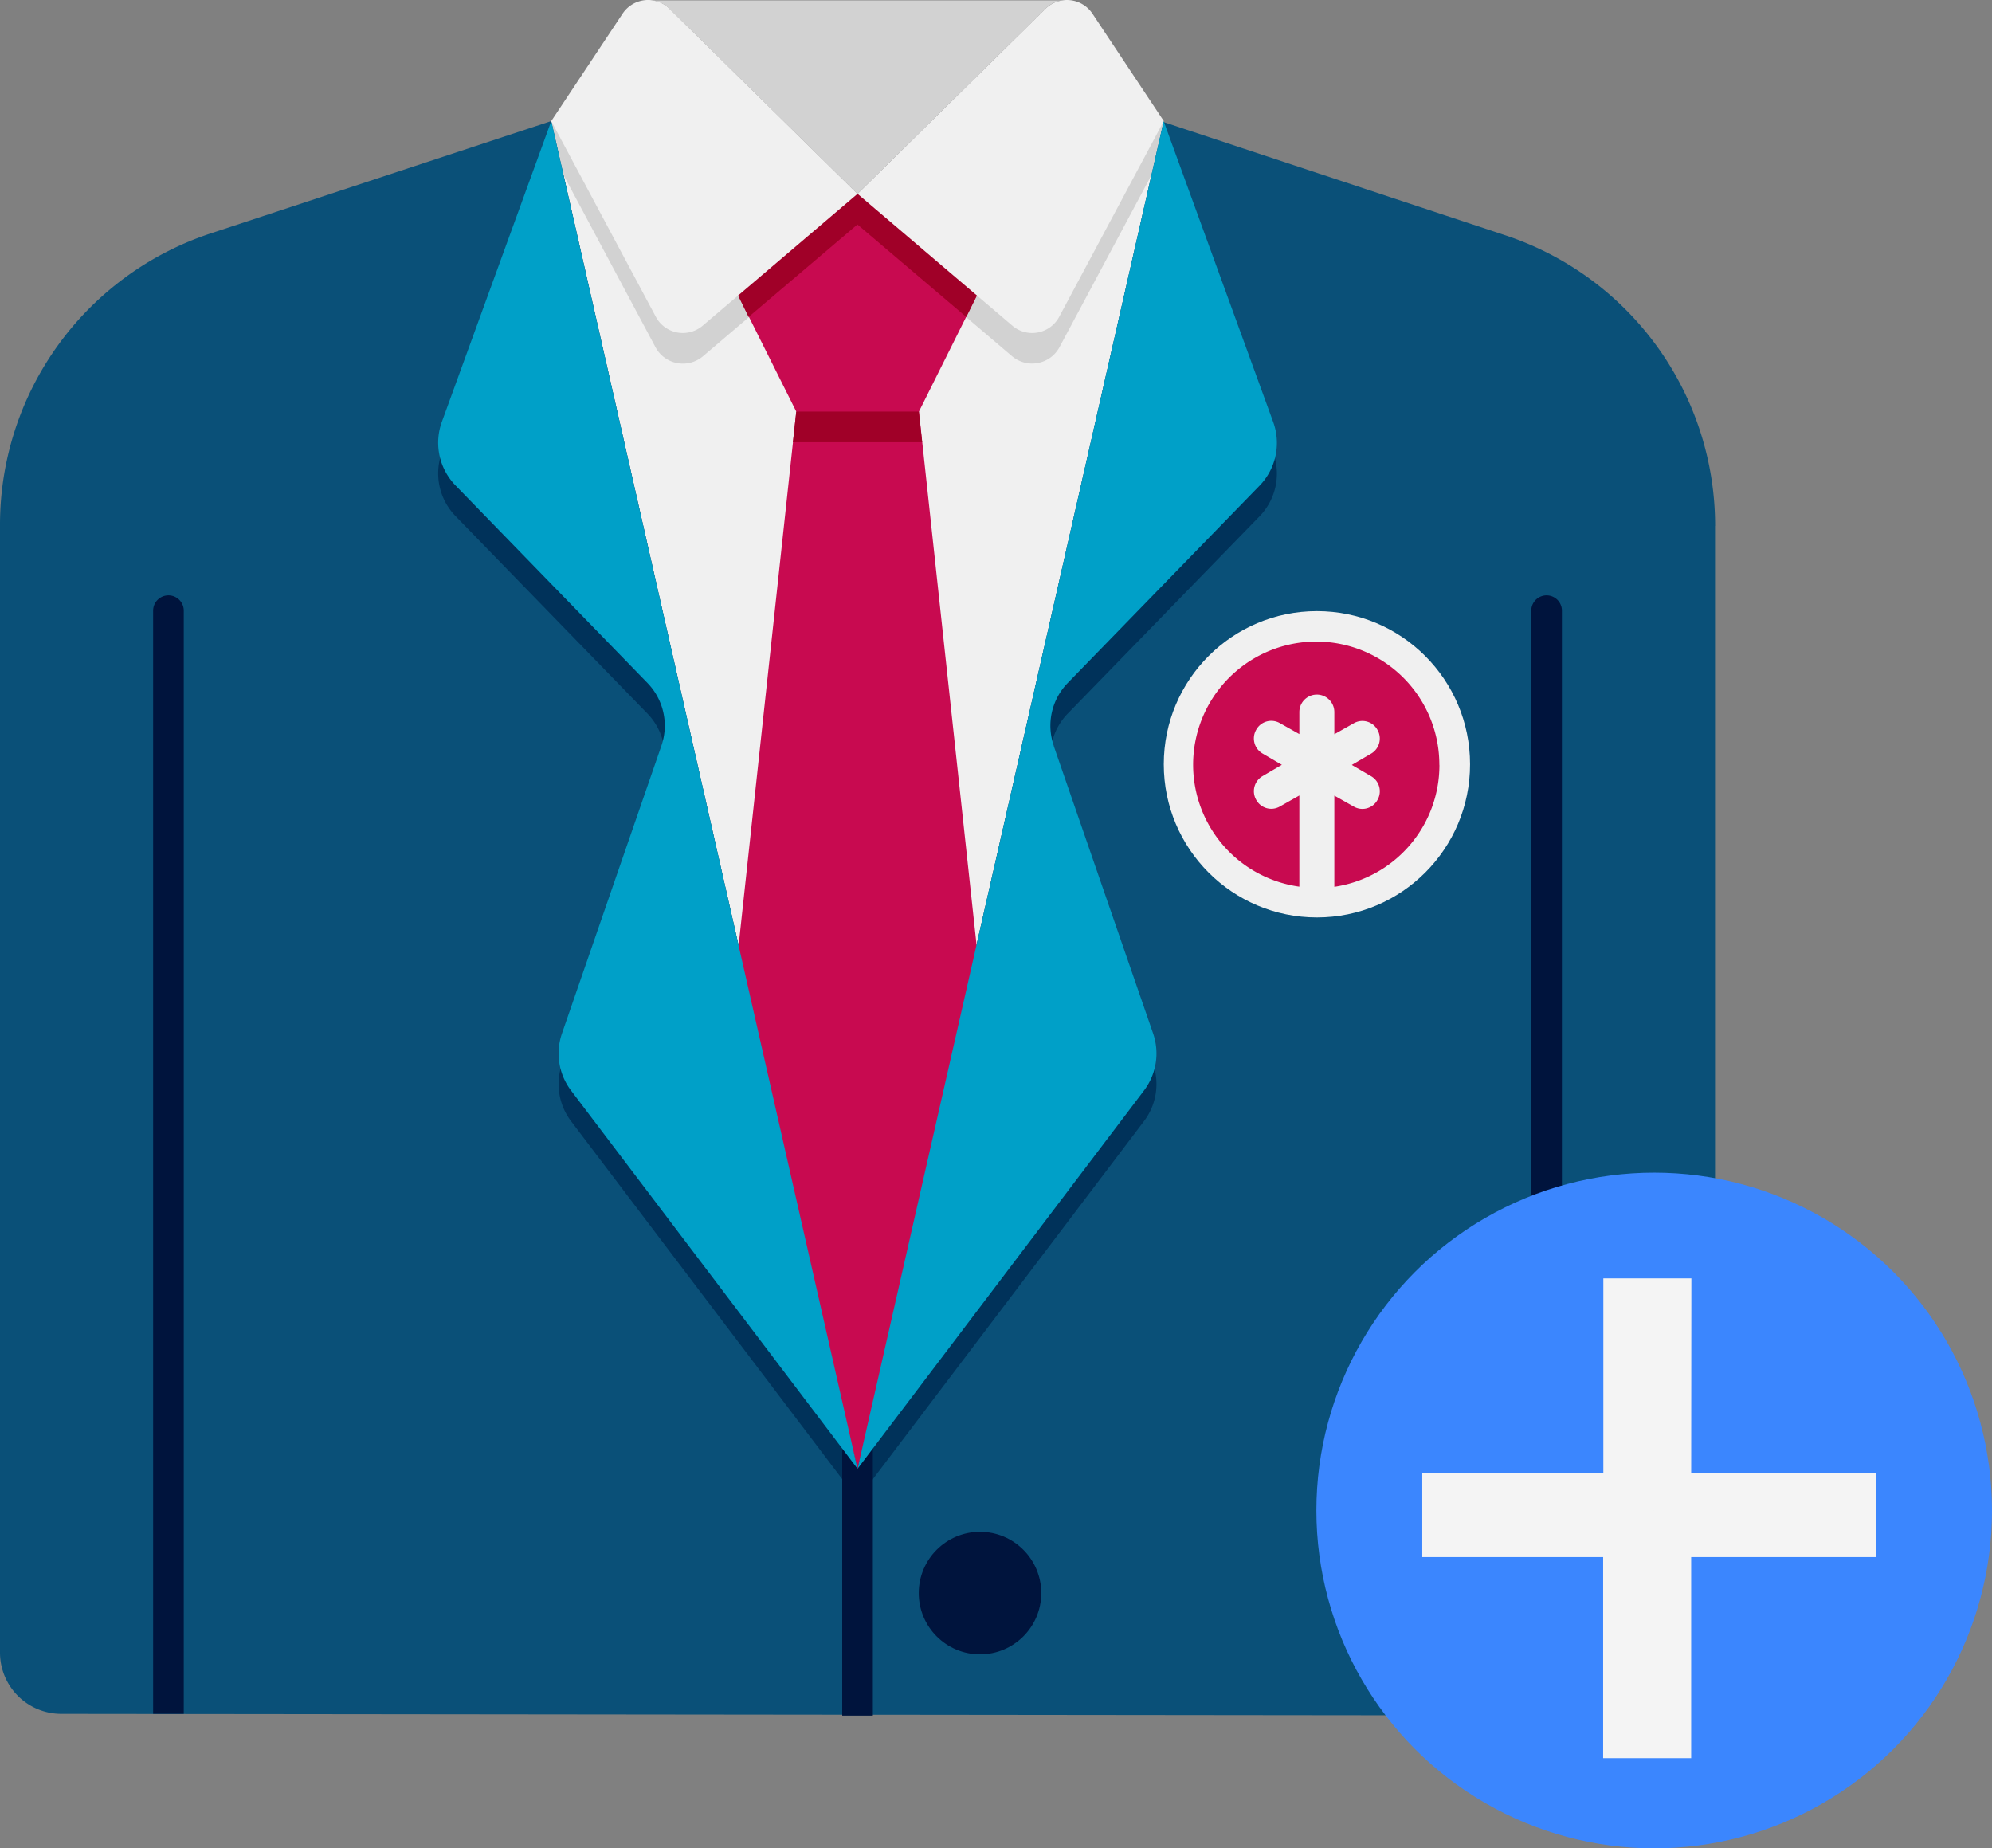 <svg xmlns="http://www.w3.org/2000/svg" width="53.072" height="49.239" viewBox="0 0 53.072 49.239">
  <rect x="0" y="0" width="53.072" height="49.239" fill="#808080" stroke="none"/>
  <g id="Add_uniform" data-name="Add uniform" transform="translate(-4 -3.988)">
    <g id="Icons" transform="translate(4 3.988)">
      <g id="Group_58595" data-name="Group 58595">
        <g id="Group_58586" data-name="Group 58586" transform="translate(0 3.225)">
          <g id="Group_58555" data-name="Group 58555" transform="translate(14.687 0)">
            <g id="Group_58554" data-name="Group 58554">
              <path id="Path_263940" data-name="Path 263940" d="M38.311,7.964l-.318,1.412L30.159,43.842,22.326,9.376,22,7.94h5.793l2.366,2.334L32.526,7.94h5.712Z" transform="translate(-22 -7.94)" fill="#f0f0f0"/>
            </g>
          </g>
          <g id="Group_58557" data-name="Group 58557" transform="translate(14.687 0)">
            <g id="Group_58556" data-name="Group 58556">
              <path id="Path_263941" data-name="Path 263941" d="M30.159,10.7l-4.121,3.509a.828.828,0,0,1-1.257-.237L22.326,9.376,22,7.94h5.353Z" transform="translate(-22 -7.94)" fill="#d2d2d2"/>
            </g>
          </g>
          <g id="Group_58559" data-name="Group 58559" transform="translate(22.847 0)">
            <g id="Group_58558" data-name="Group 58558">
              <path id="Path_263942" data-name="Path 263942" d="M40.151,7.964l-.318,1.412L37.377,13.97a.828.828,0,0,1-1.257.237L32,10.7,34.807,7.94h5.271Z" transform="translate(-32 -7.94)" fill="#d2d2d2"/>
            </g>
          </g>
          <g id="Group_58561" data-name="Group 58561" transform="translate(0 0)">
            <g id="Group_58560" data-name="Group 58560">
              <path id="Path_263943" data-name="Path 263943" d="M49.693,18.727V48.785a1.632,1.632,0,0,1-1.634,1.632L5.63,50.371A1.632,1.632,0,0,1,4,48.739V18.686a8.174,8.174,0,0,1,5.606-7.751L18.687,7.94l8.159,35.9L35,7.964l.016.008,9.09,3.011a8.152,8.152,0,0,1,5.589,7.743Z" transform="translate(-4 -7.94)" fill="#0a5078"/>
            </g>
          </g>
          <g id="Group_58563" data-name="Group 58563" transform="translate(11.675 0.816)">
            <g id="Group_58562" data-name="Group 58562">
              <path id="Path_263944" data-name="Path 263944" d="M21.605,33.247l2.65-7.667a1.633,1.633,0,0,0-.372-1.671L18.77,18.648a1.632,1.632,0,0,1-.363-1.7L21.32,8.94l8.159,35.9L21.847,34.766A1.634,1.634,0,0,1,21.605,33.247Z" transform="translate(-18.308 -8.94)" fill="#00325a"/>
            </g>
          </g>
          <g id="Group_58565" data-name="Group 58565" transform="translate(22.847 0.816)">
            <g id="Group_58564" data-name="Group 58564">
              <path id="Path_263945" data-name="Path 263945" d="M37.225,25.58l2.65,7.667a1.632,1.632,0,0,1-.242,1.518L32,44.842,40.151,8.964l.008-.024.008.033,2.906,7.981a1.633,1.633,0,0,1-.363,1.7L37.6,23.909a1.631,1.631,0,0,0-.372,1.671Z" transform="translate(-32 -8.94)" fill="#00325a"/>
            </g>
          </g>
          <g id="Group_58567" data-name="Group 58567" transform="translate(22.439 32.687)">
            <g id="Group_58566" data-name="Group 58566">
              <path id="Path_263946" data-name="Path 263946" d="M31.5,48h.816v9.791H31.5Z" transform="translate(-31.5 -48)" fill="#00143d"/>
            </g>
          </g>
          <g id="Group_58569" data-name="Group 58569" transform="translate(19.583 1.938)">
            <g id="Group_58568" data-name="Group 58568">
              <path id="Path_263947" data-name="Path 263947" d="M32.9,16.116l1.632,15.107L31.264,44.279,28,31.224l1.632-15.107L28,12.853V10.315h6.528v2.538Z" transform="translate(-28 -10.315)" fill="#c80a50"/>
            </g>
          </g>
          <g id="Group_58571" data-name="Group 58571" transform="translate(19.583 1.938)">
            <g id="Group_58570" data-name="Group 58570">
              <path id="Path_263948" data-name="Path 263948" d="M34.528,10.315v2.538l-.367.743-2.9-2.464-2.9,2.464L28,12.853V10.315Z" transform="translate(-28 -10.315)" fill="#a00028"/>
            </g>
          </g>
          <g id="Group_58573" data-name="Group 58573" transform="translate(11.675 0)">
            <g id="Group_58572" data-name="Group 58572">
              <path id="Path_263949" data-name="Path 263949" d="M21.605,32.247l2.65-7.667a1.633,1.633,0,0,0-.372-1.671L18.77,17.648a1.632,1.632,0,0,1-.363-1.7L21.32,7.94l8.159,35.9L21.847,33.766A1.634,1.634,0,0,1,21.605,32.247Z" transform="translate(-18.308 -7.94)" fill="#00a0c8"/>
            </g>
          </g>
          <g id="Group_58575" data-name="Group 58575" transform="translate(22.847)">
            <g id="Group_58574" data-name="Group 58574">
              <path id="Path_263950" data-name="Path 263950" d="M37.225,24.58l2.65,7.667a1.632,1.632,0,0,1-.242,1.518L32,43.842,40.151,7.964l.008-.024.008.033,2.906,7.981a1.633,1.633,0,0,1-.363,1.7L37.6,22.909a1.631,1.631,0,0,0-.372,1.671Z" transform="translate(-32 -7.94)" fill="#00a0c8"/>
            </g>
          </g>
          <g id="Group_58577" data-name="Group 58577" transform="translate(40.797 12.635)">
            <g id="Group_58576" data-name="Group 58576">
              <path id="Path_263951" data-name="Path 263951" d="M54.816,53.219H54V23.833a.408.408,0,1,1,.816,0Z" transform="translate(-54 -23.425)" fill="#00143d"/>
            </g>
          </g>
          <g id="Group_58579" data-name="Group 58579" transform="translate(4.08 12.635)">
            <g id="Group_58578" data-name="Group 58578">
              <path id="Path_263952" data-name="Path 263952" d="M9.816,53.219H9V23.833a.408.408,0,0,1,.816,0Z" transform="translate(-9 -23.425)" fill="#00143d"/>
            </g>
          </g>
          <g id="Group_58581" data-name="Group 58581" transform="translate(21.125 7.739)">
            <g id="Group_58580" data-name="Group 58580">
              <path id="Path_263953" data-name="Path 263953" d="M33.333,18.241H29.89l.09-.816h3.264Z" transform="translate(-29.89 -17.425)" fill="#a00028"/>
            </g>
          </g>
          <g id="Group_58583" data-name="Group 58583" transform="translate(31.006 13.055)">
            <g id="Group_58582" data-name="Group 58582">
              <circle id="Ellipse_281" data-name="Ellipse 281" cx="4.08" cy="4.08" r="4.08" fill="#f0f0f0"/>
            </g>
          </g>
          <g id="Group_58585" data-name="Group 58585" transform="translate(31.822 13.871)">
            <g id="Group_58584" data-name="Group 58584">
              <path id="Path_263954" data-name="Path 263954" d="M49.528,28.223a3.278,3.278,0,0,1-2.8,3.245V29.038l.513.29a.458.458,0,0,0,.634-.169.464.464,0,0,0-.168-.638l-.513-.3.513-.3a.465.465,0,0,0,.168-.638.458.458,0,0,0-.634-.169l-.513.29v-.591a.466.466,0,1,0-.932,0V27.4l-.513-.289a.458.458,0,0,0-.634.169.464.464,0,0,0,.168.638l.513.3-.513.3a.465.465,0,0,0-.168.638.458.458,0,0,0,.634.169l.513-.29v2.429a3.28,3.28,0,1,1,3.73-3.247Z" transform="translate(-43 -24.94)" fill="#c80a50"/>
            </g>
          </g>
        </g>
        <g id="Group_58588" data-name="Group 58588" transform="translate(24.478 40.807)">
          <g id="Group_58587" data-name="Group 58587">
            <circle id="Ellipse_282" data-name="Ellipse 282" cx="1.632" cy="1.632" r="1.632" fill="#00143d"/>
          </g>
        </g>
        <g id="Group_58590" data-name="Group 58590" transform="translate(14.687)">
          <g id="Group_58589" data-name="Group 58589">
            <path id="Path_263955" data-name="Path 263955" d="M23.9,4.352,22,7.213l2.786,5.214a.815.815,0,0,0,1.248.237l4.125-3.512L25.153,4.222A.817.817,0,0,0,23.9,4.352Z" transform="translate(-22 -3.988)" fill="#f0f0f0"/>
          </g>
        </g>
        <g id="Group_58592" data-name="Group 58592" transform="translate(22.847)">
          <g id="Group_58591" data-name="Group 58591">
            <path id="Path_263956" data-name="Path 263956" d="M38.259,4.352l1.9,2.861-2.786,5.214a.815.815,0,0,1-1.248.237L32,9.151l5.007-4.929A.817.817,0,0,1,38.259,4.352Z" transform="translate(-32 -3.988)" fill="#f0f0f0"/>
          </g>
        </g>
        <g id="Group_58594" data-name="Group 58594" transform="translate(17.347 0.01)">
          <g id="Group_58593" data-name="Group 58593">
            <path id="Path_263957" data-name="Path 263957" d="M36.267,4a.725.725,0,0,0-.5.228l-5.01,4.928L25.75,4.228A.764.764,0,0,0,25.26,4Z" transform="translate(-25.26 -4)" fill="#d2d2d2"/>
          </g>
        </g>
      </g>
    </g>
    <g id="Group_58596" data-name="Group 58596" transform="translate(39.072 35.227)">
      <circle id="Ellipse_71" data-name="Ellipse 71" cx="9" cy="9" r="9" fill="#3b86fe"/>
      <g id="Group_25422" data-name="Group 25422" transform="translate(3.316 3.316)">
        <path id="Path_420" data-name="Path 420" d="M-1.936-14.253H2.987v1.245H-1.936v5.357H-3.281v-5.357H-8.1v-1.245h4.824v-5.179h1.345Z" transform="translate(8.105 19.433)" fill="#f4f4f4" stroke="#f4f4f4" stroke-width="1"/>
      </g>
    </g>
  </g>
</svg>
